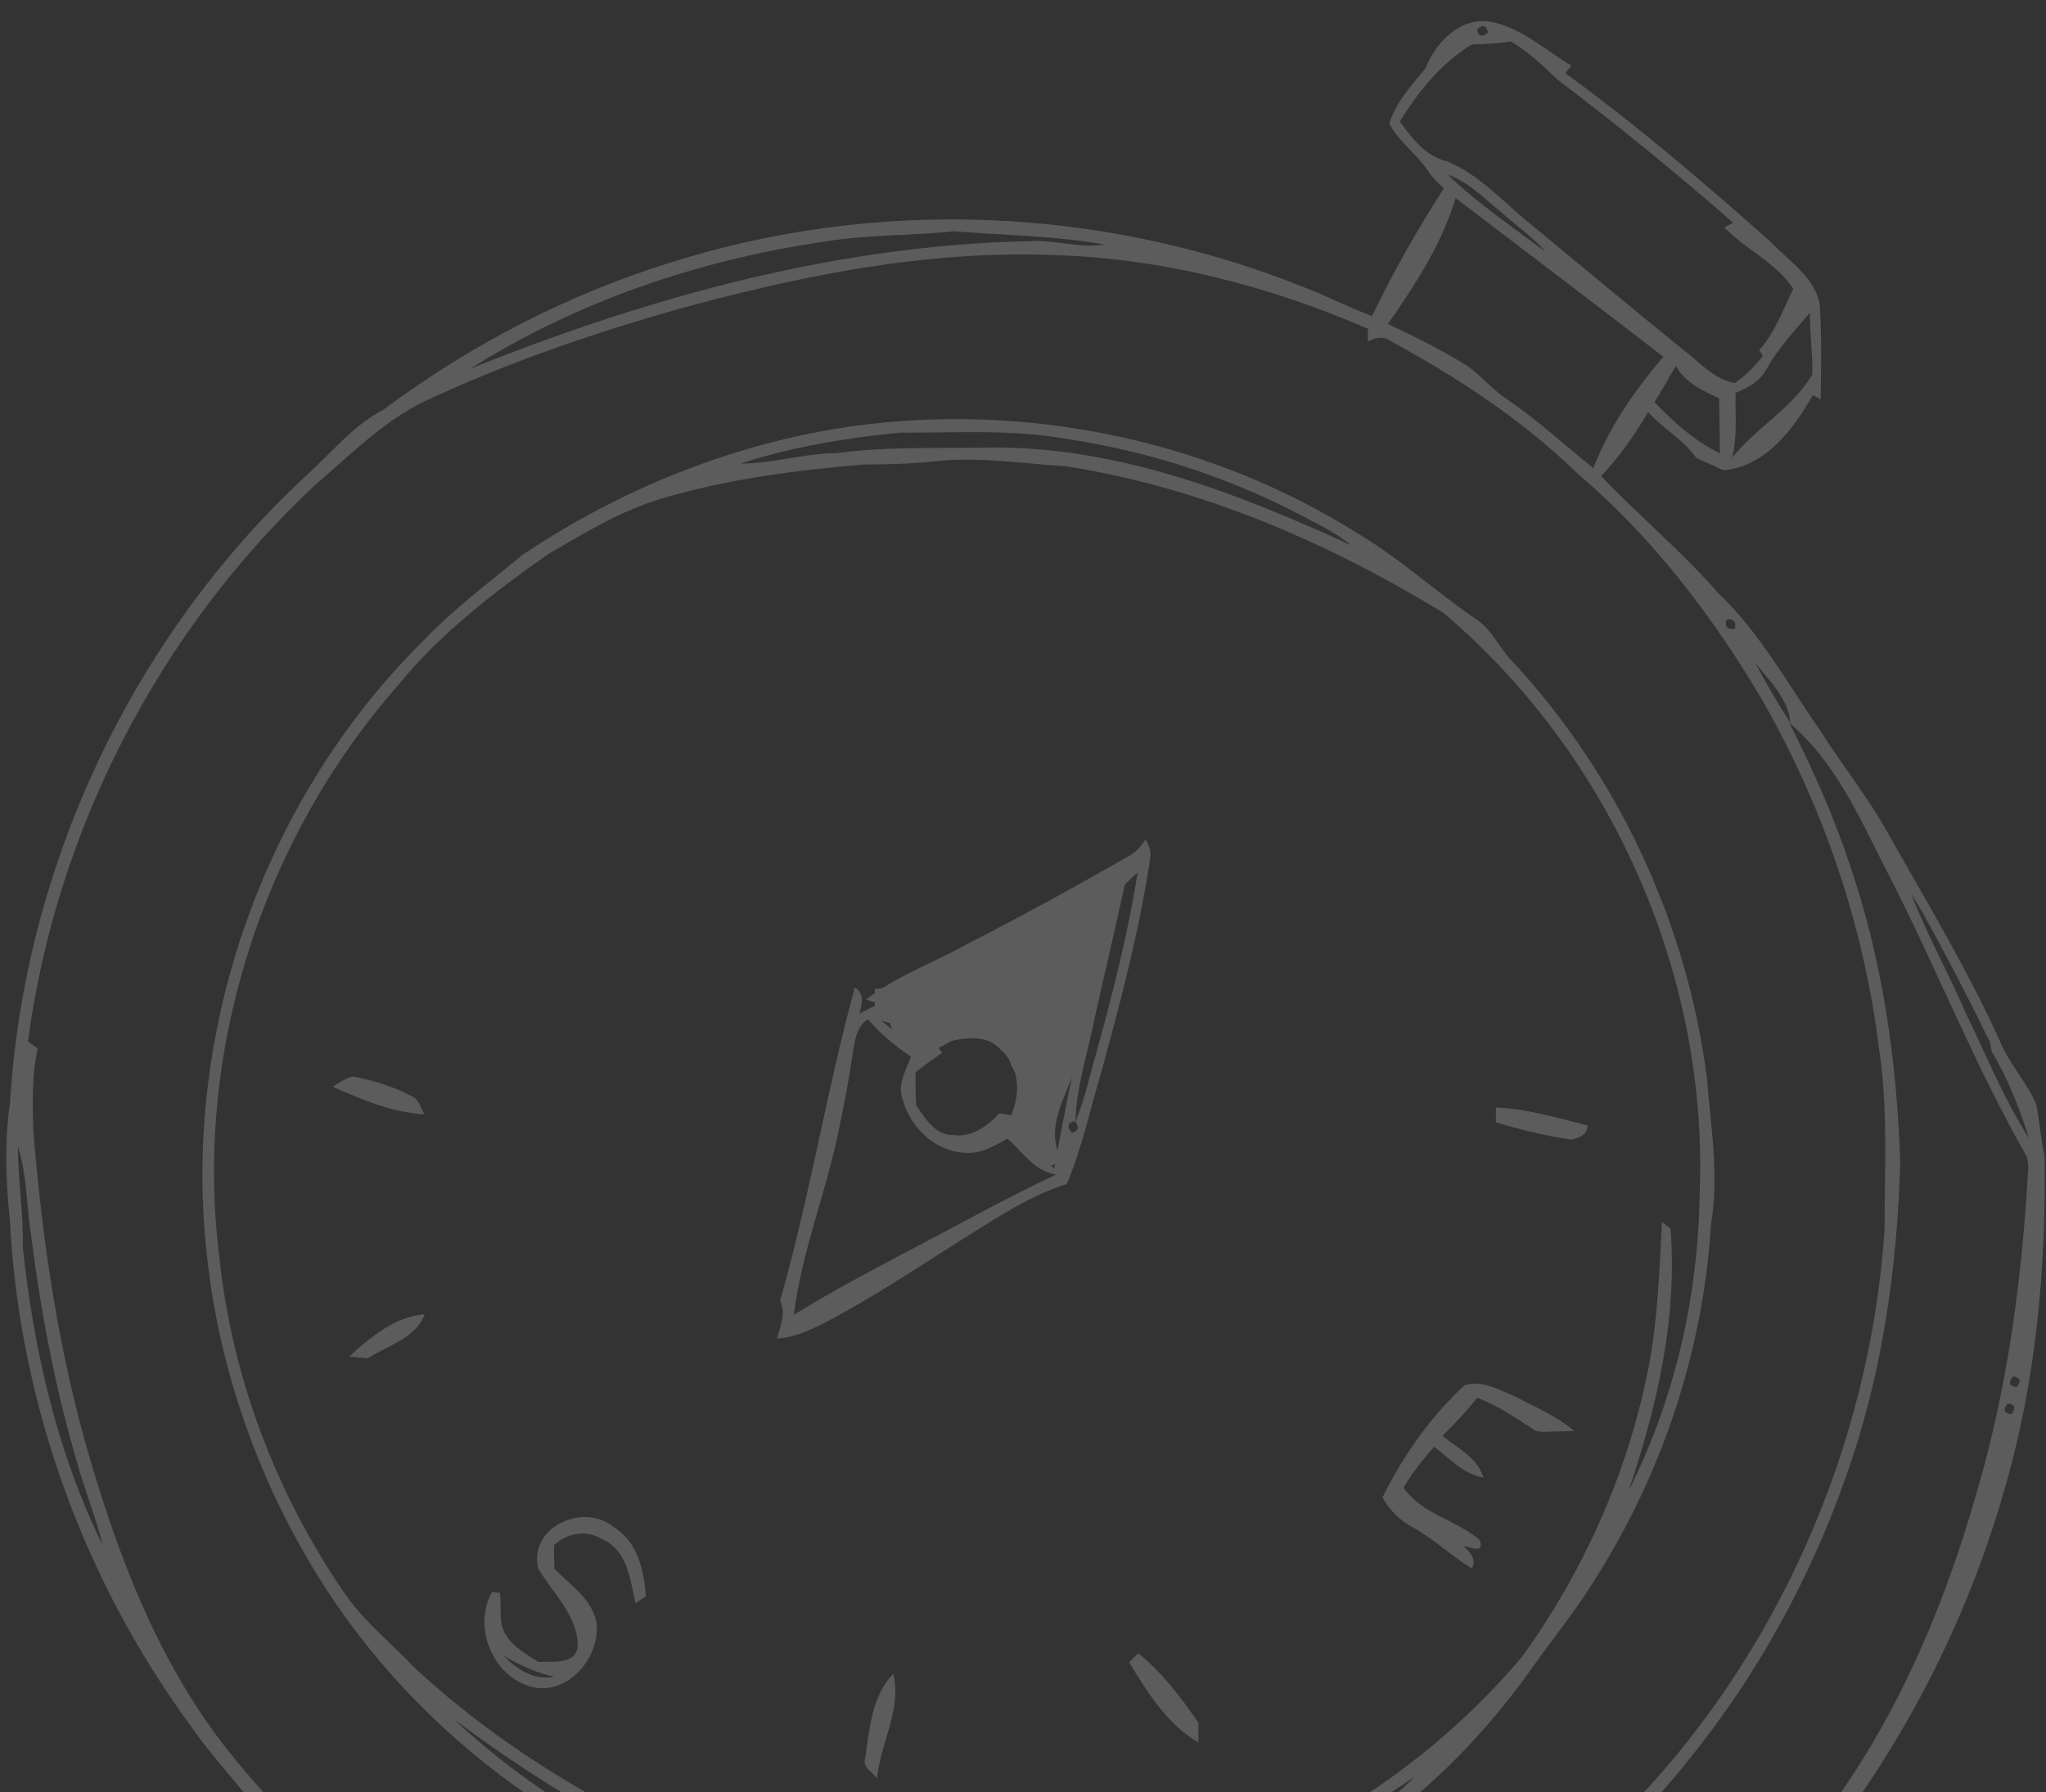 <svg width="113" height="99" viewBox="0 0 113 99" fill="none" xmlns="http://www.w3.org/2000/svg">
<rect x="0" y="0" width="113" height="99" fill="#333333" stroke="none"/>
<g opacity="0.2" clip-path="url(#clip0_1_443)">
<path fill-rule="evenodd" clip-rule="evenodd" d="M60.102 48.646C60.581 48.188 61.382 47.912 61.949 48.394C62.106 49.052 61.675 49.678 61.605 50.33C61.225 53.26 60.354 56.095 59.437 58.895C58.888 60.556 57.652 62.31 58.632 64.061C58.215 64.34 57.637 64.755 57.176 64.323C56.485 63.629 56.105 62.692 55.721 61.807C55.882 61.713 56.193 61.528 56.35 61.437C56.412 60.935 56.482 60.432 56.558 59.936C55.977 59.286 55.615 58.493 55.542 57.62C54.854 57.459 54.192 57.221 53.574 56.883C52.561 57.426 51.563 58.322 50.338 58.172C49.508 58.084 49.394 57.13 49.139 56.509C48.934 56.454 48.528 56.345 48.327 56.292C48.316 55.734 48.305 55.179 48.319 54.626C50.671 54.479 52.55 52.983 54.584 51.961C56.43 50.874 58.489 50.092 60.102 48.646Z" fill="white"/>
<path fill-rule="evenodd" clip-rule="evenodd" d="M110.872 77.536C110.608 77.892 110.689 78.086 111.106 78.112C111.351 77.751 111.274 77.56 110.872 77.536ZM111.179 76.035C110.901 76.373 110.97 76.57 111.384 76.629C111.651 76.285 111.581 76.088 111.179 76.035ZM0.995 63.353C0.989 65.195 1.307 67.026 1.257 68.871C1.853 74.543 3.152 80.228 5.676 85.365C5.295 83.819 4.688 82.344 4.264 80.81C3.061 76.711 2.253 72.503 1.721 68.266C1.465 66.629 1.498 64.945 0.995 63.353ZM105.547 49.366C106.443 51.667 107.657 53.83 108.63 56.098C109.742 58.373 110.692 60.747 112.067 62.88C111.537 61.226 110.901 59.586 110.005 58.093C109.979 57.955 109.928 57.679 109.899 57.541C109.822 57.388 109.661 57.079 109.584 56.924C108.528 54.749 107.394 52.616 106.238 50.498C106.012 50.112 105.781 49.734 105.547 49.366ZM98.822 39.928C100.08 42.414 101.228 44.962 102.11 47.606C103.96 52.925 104.757 58.546 104.951 64.152C104.79 70.02 103.96 75.906 101.989 81.459C100.014 87.142 97.078 92.496 93.293 97.177C91.497 99.466 89.383 101.47 87.5 103.682C82.153 108.701 75.6 112.453 68.524 114.404C62.461 116.088 56.185 117.487 49.852 116.999C50.097 116.834 50.349 116.679 50.609 116.523C46.059 116.473 41.558 115.601 37.209 114.296C34.683 113.594 32.331 112.401 29.826 111.636C29.044 111.29 28.385 110.72 27.636 110.32C28.711 111.434 30.005 112.301 31.227 113.247C33.487 114.892 35.728 116.585 38.149 117.995C39.707 118.836 40.918 120.193 42.486 121.025C43.573 121.592 44.703 122.068 45.796 122.629C47.263 122.529 48.722 122.218 50.199 122.382C49.925 123.099 49.164 123.008 48.542 123.099C49.709 122.994 50.887 123.202 52.057 123.047C52.06 123.149 52.068 123.358 52.071 123.461L52.101 122.946C53.838 123.308 55.611 123.023 57.367 123.173C69.135 122.935 80.757 118.753 90.045 111.534C94.624 108.096 98.412 103.721 101.66 99.034C105.141 94.021 107.5 88.315 109.164 82.464C110.901 76.599 111.694 70.496 112.024 64.408C112.002 64.281 111.965 64.035 111.947 63.908C109.153 59.016 107.068 53.768 104.53 48.743C102.899 45.649 101.565 42.246 98.822 39.928ZM96.917 36.576C97.527 37.715 98.175 38.841 98.88 39.931C98.789 38.585 97.692 37.592 96.917 36.576ZM95.352 34.224C95.246 34.624 95.395 34.795 95.812 34.739C95.907 34.342 95.754 34.172 95.352 34.224ZM92.554 20.217C92.174 20.89 91.786 21.554 91.376 22.204C92.43 23.326 93.6 24.358 94.99 25.045C94.975 24.026 94.975 23.009 94.938 21.992C94.013 21.581 93.077 21.122 92.554 20.217ZM97.575 20.373C97.22 21.055 96.533 21.428 95.853 21.704C95.831 22.9 95.966 24.12 95.662 25.292C96.979 23.617 98.994 22.559 100.091 20.691C100.12 19.55 99.952 18.416 99.956 17.279C99.118 18.275 98.211 19.227 97.575 20.373ZM37.118 17.17C32.642 18.454 28.221 19.976 23.986 21.922C21.43 23 19.466 25.025 17.392 26.802C8.806 34.827 3.09 45.866 1.547 57.526C1.68 57.62 1.947 57.811 2.079 57.908C1.759 59.383 1.797 60.9 1.835 62.398C2.332 68.551 3.234 74.701 4.984 80.636C6.67 86.367 8.901 92.067 12.66 96.78C16.014 100.979 20.069 104.62 24.578 107.544C34.847 114.299 47.61 117.179 59.773 115.383C71.099 113.805 81.865 108.354 89.771 100.083C98.164 91.538 103.265 79.899 104.084 67.963C104.081 64.634 104.285 61.278 103.784 57.973C102.947 51.094 100.658 44.412 97.184 38.424C94.466 33.869 91.175 29.591 87.12 26.153C84.095 23.203 80.515 20.861 76.818 18.848C76.405 18.528 75.944 18.654 75.534 18.872C75.538 18.695 75.549 18.34 75.556 18.163C70.001 15.754 64 14.217 57.93 14.082C50.872 13.847 43.891 15.293 37.118 17.17ZM45.288 13.386C38.478 14.402 31.801 16.691 25.968 20.37C35.772 16.433 46.162 13.55 56.774 13.324C58.197 13.221 59.594 13.729 61.016 13.509C58.259 13.018 55.458 12.998 52.675 12.777C50.217 13.033 47.731 12.954 45.288 13.386ZM80.391 10.941C79.634 13.486 78.156 15.739 76.653 17.896C78.153 18.601 79.645 19.336 81.053 20.223C81.839 20.784 82.453 21.557 83.276 22.083C84.94 23.223 86.428 24.599 88.001 25.862C88.871 23.588 90.294 21.548 91.866 19.709C88.056 16.765 84.223 13.858 80.391 10.941ZM79.981 9.665C81.631 11.258 83.55 12.542 85.375 13.923C84.629 13.051 83.657 12.416 82.819 11.64C81.912 10.929 81.104 10.033 79.981 9.665ZM83.419 2.284C82.713 2.42 81.993 2.422 81.279 2.458C79.605 3.489 78.328 5.049 77.315 6.712C77.985 7.653 78.756 8.649 79.948 8.922C81.788 9.695 83.134 11.276 84.677 12.495C87.471 14.796 90.243 17.123 93.059 19.398C93.929 20.056 94.679 20.952 95.816 21.161C96.405 20.749 96.913 20.238 97.359 19.671C97.308 19.589 97.209 19.421 97.158 19.339C98.039 18.372 98.471 17.111 99.041 15.957C98.112 14.514 96.416 13.785 95.234 12.563C95.359 12.498 95.604 12.372 95.725 12.307C92.583 9.557 89.34 6.915 86.015 4.391C85.196 3.627 84.406 2.828 83.419 2.284ZM81.579 1.611C81.642 2.017 81.843 2.079 82.183 1.803C82.106 1.397 81.905 1.332 81.579 1.611ZM78.727 3.786C79.268 2.367 80.647 0.918 82.3 1.197C84.015 1.503 85.324 2.763 86.78 3.621C86.703 3.727 86.538 3.936 86.454 4.041C90.426 6.936 94.167 10.136 97.835 13.4C98.822 14.437 100.201 15.293 100.504 16.8C100.614 18.551 100.581 20.311 100.555 22.068C100.449 22.007 100.234 21.883 100.124 21.822C99.063 23.691 97.502 25.783 95.187 25.974C94.686 25.738 94.181 25.533 93.688 25.304C92.982 24.275 91.844 23.679 91.022 22.762C90.287 24.032 89.431 25.233 88.429 26.306C90.539 28.506 92.89 30.464 94.902 32.767C97.206 34.947 98.716 37.763 100.522 40.336C101.737 42.279 103.199 44.062 104.3 46.078C106.428 49.845 108.666 53.559 110.455 57.511C110.963 58.778 111.958 59.771 112.47 61.034C112.638 61.969 112.715 62.924 112.92 63.858C113.011 70.049 112.455 76.29 110.711 82.259C108.272 90.839 103.814 98.849 97.772 105.416C96.189 107.367 94.214 108.927 92.4 110.649C88.008 114.675 83.371 118.518 78.12 121.383C77.187 121.874 76.302 122.503 75.253 122.699C75.736 122.015 76.537 121.707 77.228 121.284C80.49 119.444 83.624 117.361 86.524 114.983C81.532 118.154 76.094 120.637 70.374 122.147C65.661 123.443 60.775 123.948 55.9 124.063C52.843 124.098 49.822 123.443 46.773 123.452C45.386 123.114 44.114 122.459 42.845 121.824C42.139 121.474 41.437 121.122 40.731 120.781C37.601 119.171 34.58 117.358 31.614 115.459C30.075 114.484 28.66 113.329 27.094 112.392C26.557 112.077 26.038 111.71 25.752 111.143C26.191 111.225 26.634 111.319 27.072 111.422C22.446 108.211 18.479 104.206 14.434 100.318C13.249 98.593 11.757 97.112 10.569 95.387C4.578 87.26 1.027 77.351 0.536 67.267C0.313 65.172 0.249 63.038 0.551 60.949C1.336 47.894 7.288 35.215 16.873 26.306C18.277 25.054 19.459 23.532 21.155 22.642C25.964 19.069 31.351 16.253 37.085 14.488C48.382 10.914 60.87 11.414 71.87 15.81C73.194 16.304 74.448 16.964 75.776 17.461C76.946 15.028 78.277 12.677 79.744 10.406C79.436 10.109 79.115 9.824 78.884 9.466C78.255 8.511 77.264 7.847 76.727 6.824C77.1 5.655 77.948 4.711 78.727 3.786Z" fill="white"/>
<path fill-rule="evenodd" clip-rule="evenodd" d="M72.759 101.537C70.689 102.721 68.418 103.465 66.264 104.455C68.626 103.929 70.857 102.909 73.004 101.805C74.807 100.759 76.668 99.689 78.109 98.161C76.346 99.319 74.624 100.55 72.759 101.537ZM25.068 94.967C29.621 99.225 35.191 102.483 41.207 104.152C40.227 103.579 39.137 103.244 38.12 102.748C33.468 100.7 29.139 97.997 25.068 94.967ZM47.665 25.662C43.942 25.979 40.205 26.459 36.61 27.522C34.335 28.18 32.309 29.423 30.283 30.604C27.277 32.717 24.319 34.985 21.986 37.854C14.482 46.381 10.693 58.164 12.116 69.453C12.807 76.035 15.217 82.411 18.939 87.877C20.018 89.507 21.576 90.727 22.911 92.138C27.998 96.859 34.127 100.329 40.501 103.006C45.748 105.084 51.45 106.497 57.122 105.698C67.489 104.667 77.374 99.46 84.084 91.491C87.489 86.751 89.928 81.286 91.044 75.55C91.559 72.9 91.647 70.196 91.79 67.511C91.907 67.596 92.144 67.769 92.261 67.858C92.656 72.785 91.519 77.689 89.95 82.335C92.514 77.275 93.794 71.56 93.874 65.894C94.35 53.809 88.948 41.656 79.718 33.854C73.329 29.949 66.29 26.908 58.855 25.753C56.485 25.612 54.119 25.224 51.742 25.471C50.389 25.627 49.025 25.653 47.665 25.662ZM40.903 25.606C42.68 25.615 44.41 25.033 46.195 25.033C48.824 24.675 51.483 24.76 54.13 24.733C61.324 24.51 68.206 27.164 74.631 30.125C73.743 29.382 72.678 28.906 71.669 28.365C67.668 26.288 63.317 24.904 58.859 24.237C55.838 23.702 52.759 23.914 49.709 23.899C46.732 24.193 43.752 24.675 40.903 25.606ZM48.02 23.423C57.352 22.354 67.032 24.454 74.997 29.473C77.345 30.869 79.356 32.732 81.609 34.263C82.439 34.845 82.826 35.829 83.529 36.537C89.38 42.837 93.168 50.997 94.269 59.521C94.492 62.213 94.946 64.931 94.499 67.628C94.075 74.566 91.819 81.371 88.096 87.239C87.028 88.979 85.726 90.554 84.556 92.223C81.466 96.533 77.564 100.397 72.77 102.769C66.348 106.004 58.987 107.241 51.848 106.644C48.948 106.359 46.023 106.121 43.185 105.404C32.576 102.906 23.046 96.098 17.381 86.772C14.087 81.359 11.984 75.197 11.38 68.886C10.152 56.697 14.642 44.065 23.346 35.426C25.021 33.655 26.985 32.203 28.853 30.652C34.577 26.817 41.159 24.231 48.02 23.423Z" fill="white"/>
<path fill-rule="evenodd" clip-rule="evenodd" d="M59.181 62.569C59.565 62.489 59.627 62.275 59.371 61.925C58.972 62.004 58.91 62.219 59.181 62.569ZM51.713 57.729C51.794 57.838 51.958 58.052 52.042 58.161C51.534 58.499 51.04 58.854 50.568 59.23C50.557 59.842 50.568 60.456 50.605 61.07C51.106 61.766 51.644 62.709 52.631 62.698C53.659 62.853 54.529 62.204 55.198 61.499C55.359 61.525 55.688 61.575 55.853 61.602C56.354 60.403 56.325 58.931 55.297 58.014C54.386 56.956 52.858 57.397 51.713 57.729ZM47.091 58.24C46.882 59.66 46.612 61.07 46.315 62.477C45.617 65.895 44.275 69.153 43.84 72.63C45.844 71.381 47.939 70.291 50.02 69.174C52.792 67.743 55.509 66.197 58.34 64.878C57.14 64.716 56.478 63.626 55.641 62.892C54.917 63.309 54.141 63.764 53.278 63.679C51.64 63.6 50.283 62.28 49.859 60.75C49.541 59.927 50.042 59.121 50.309 58.363C49.428 57.779 48.616 57.103 47.932 56.301C47.273 56.727 47.204 57.538 47.091 58.24ZM48.44 56.186C49.164 56.774 49.888 57.368 50.576 58.002C51.406 57.312 52.397 56.683 53.527 56.762C55.293 56.58 56.793 58.334 56.789 60.018C56.862 60.864 56.357 61.593 56.109 62.368C56.694 63.203 57.498 63.844 58.222 64.552C59.148 59.427 60.278 54.341 61.521 49.287C57.327 51.896 52.719 53.739 48.44 56.186ZM62.121 48.861C61.602 51.285 61.024 53.7 60.482 56.122C60.113 58.064 59.444 59.968 59.396 61.954C59.938 60.679 60.208 59.313 60.596 57.985C61.492 54.758 62.3 51.503 62.837 48.197C62.596 48.417 62.355 48.637 62.121 48.861ZM63.273 46.357C63.43 46.681 63.598 47.027 63.529 47.404C62.929 51.388 61.905 55.293 60.837 59.172C60.208 61.252 59.773 63.406 58.917 65.404C56.902 66.033 55.143 67.22 53.366 68.322C50.934 69.85 48.55 71.454 46.023 72.818C45.043 73.338 44.033 73.873 42.907 73.94C43.108 73.252 43.419 72.538 43.083 71.845C44.721 66.147 45.642 60.262 47.211 54.55C47.767 54.893 47.603 55.461 47.464 55.986C47.818 55.804 48.18 55.628 48.55 55.458C48.371 55.396 48.016 55.276 47.837 55.214C49.501 53.915 51.523 53.198 53.359 52.178C56.365 50.639 59.327 49.017 62.256 47.336C62.695 47.127 63.013 46.772 63.273 46.357Z" fill="white"/>
<path fill-rule="evenodd" clip-rule="evenodd" d="M18.376 60.03C18.727 59.83 19.064 59.563 19.473 59.463C20.607 59.668 21.733 60.015 22.757 60.565C23.152 60.744 23.24 61.202 23.438 61.552C21.66 61.458 19.982 60.738 18.376 60.03Z" fill="white"/>
<path fill-rule="evenodd" clip-rule="evenodd" d="M82.625 61.173C84.341 61.258 86.012 61.743 87.668 62.166C87.712 62.677 87.175 62.88 86.769 62.95C85.357 62.745 83.971 62.407 82.611 61.99C82.611 61.784 82.622 61.375 82.625 61.173Z" fill="white"/>
<path fill-rule="evenodd" clip-rule="evenodd" d="M19.272 74.939C20.453 73.87 21.803 72.732 23.456 72.594C22.955 73.949 21.415 74.313 20.311 75.033C20.055 75.009 19.532 74.963 19.272 74.939Z" fill="white"/>
<path fill-rule="evenodd" clip-rule="evenodd" d="M76.354 82.72C77.487 80.413 78.99 78.289 80.87 76.529C81.846 76.191 82.805 76.79 83.686 77.143C84.79 77.737 85.979 78.212 86.937 79.047C86.513 79.059 86.125 79.076 85.719 79.076C85.335 79.073 84.922 79.173 84.611 78.903C83.638 78.277 82.673 77.619 81.587 77.21C80.994 77.957 80.34 78.653 79.663 79.32C80.501 79.99 81.601 80.51 81.93 81.621C80.822 81.427 80.055 80.566 79.206 79.917C78.588 80.631 77.988 81.362 77.52 82.179C78.529 83.654 80.431 83.951 81.722 85.065C82.004 85.84 81.258 85.479 80.83 85.397C81.174 85.743 81.576 86.108 81.294 86.645C80.157 85.941 79.184 85.015 78.018 84.36C77.308 83.989 76.745 83.413 76.354 82.72Z" fill="white"/>
<path fill-rule="evenodd" clip-rule="evenodd" d="M27.804 91.456C28.535 92.205 29.508 92.854 30.609 92.616C29.603 92.408 28.685 91.964 27.804 91.456ZM29.716 86.619C29.197 84.324 32.269 82.972 33.904 84.362C35.22 85.174 35.564 86.737 35.674 88.17C35.531 88.271 35.238 88.464 35.096 88.561C34.807 87.257 34.653 85.605 33.238 85.018C32.371 84.477 31.322 84.692 30.598 85.356C30.598 85.785 30.605 86.213 30.62 86.648C31.49 87.571 32.737 88.329 32.949 89.687C33.139 91.617 31.282 93.756 29.252 93.151C27.16 92.516 26.118 89.831 27.171 87.942C27.277 87.953 27.497 87.977 27.606 87.988C27.734 88.755 27.489 89.619 27.936 90.307C28.345 90.988 29.08 91.364 29.72 91.802C30.499 91.752 31.878 92.005 31.911 90.85C31.859 89.178 30.506 87.985 29.716 86.619Z" fill="white"/>
<path fill-rule="evenodd" clip-rule="evenodd" d="M62.358 91.82C62.483 91.697 62.739 91.447 62.867 91.323C64.191 92.399 65.229 93.757 66.184 95.161C66.184 95.522 66.187 95.887 66.191 96.254C64.469 95.258 63.368 93.472 62.358 91.82Z" fill="white"/>
<path fill-rule="evenodd" clip-rule="evenodd" d="M47.782 97.109C48.027 95.502 48.144 93.683 49.336 92.452C49.819 94.459 48.616 96.269 48.444 98.226C48.169 97.882 47.617 97.623 47.782 97.109Z" fill="white"/>
</g>
<defs>
<clipPath id="clip0_1_443">
<rect width="113" height="123.239" fill="white" transform="translate(0 0.835)"/>
</clipPath>
</defs>
</svg>
